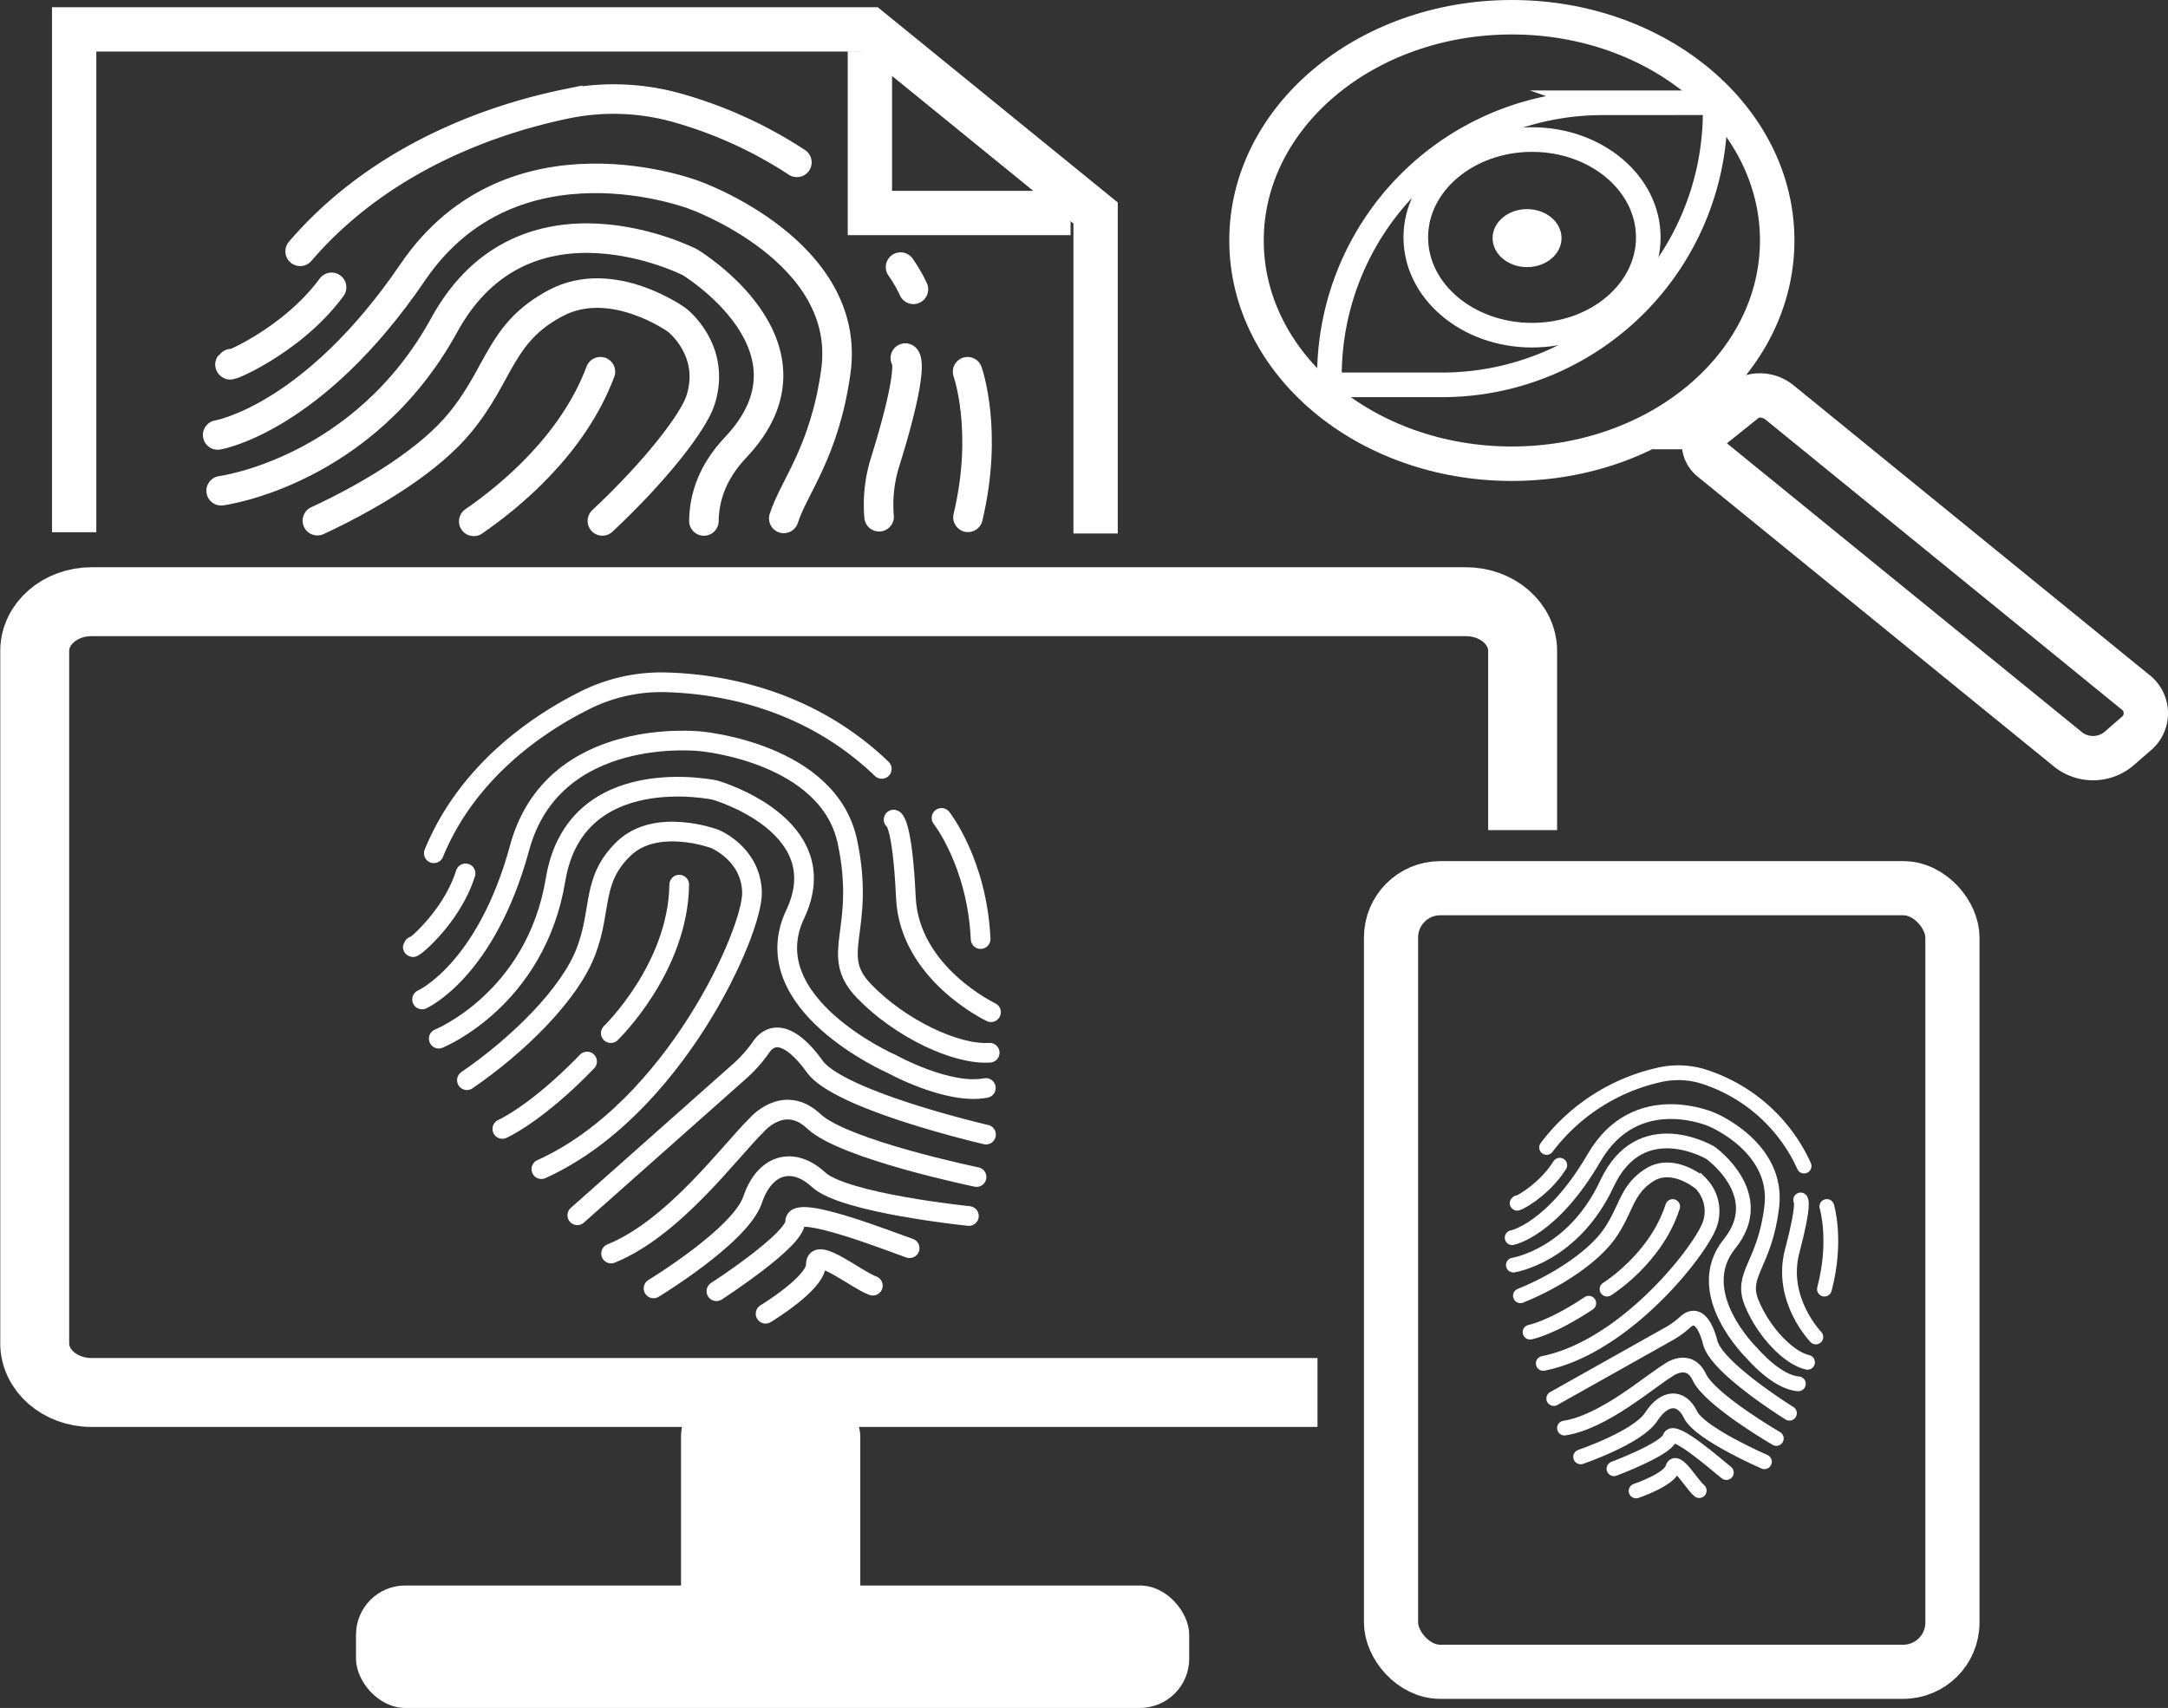 <svg id="brand" xmlns="http://www.w3.org/2000/svg" viewBox="0 0 440.31 346.95"><rect x="0" y="0" width="440.31" height="346.95" fill="#333333" stroke="none"/><defs><style>.cls-1,.cls-2,.cls-4,.cls-5,.cls-6,.cls-7,.cls-8,.cls-9{fill:none;stroke:#fff;stroke-miterlimit:10;}.cls-1{stroke-width:14px;}.cls-2{stroke-width:11px;}.cls-3{fill:#fff;}.cls-4{stroke-width:7px;}.cls-5{stroke-width:9px;}.cls-6,.cls-7,.cls-8,.cls-9{stroke-linecap:round;}.cls-6{stroke-width:4px;}.cls-7{stroke-width:3px;}.cls-8{stroke-width:6px;}.cls-9{stroke-width:5px;}</style></defs><title>icon_branding_white</title><path class="cls-1" d="M300.47,291h-249c-6.37,0-11.53-4.48-11.53-10V140.36c0-5.52,5.16-10,11.53-10H330.61c6.37,0,11.52,4.48,11.52,10v36.4" transform="translate(-32.89 -8.13)"/><rect class="cls-2" x="282.51" y="180.43" width="114.02" height="159.18" rx="10"/><rect class="cls-3" x="72.3" y="322.08" width="169.22" height="24.87" rx="10"/><rect class="cls-3" x="138.31" y="281.83" width="36.41" height="50.12" rx="10"/><ellipse class="cls-4" cx="307.05" cy="48.85" rx="53.89" ry="45.35"/><path class="cls-5" d="M463.15,160.3l3.53-3.07a5.4,5.4,0,0,0-.17-8.56L394.19,89.79a6.36,6.36,0,0,0-7.92.11l-5.75,5a4.21,4.21,0,0,0,.13,6.67L453,160.45A8.19,8.19,0,0,0,463.15,160.3Z" transform="translate(-32.89 -8.13)"/><polyline class="cls-5" points="15.06 108.12 15.06 5.97 176.67 5.97 222.51 43.27 222.51 108.38"/><polyline class="cls-5" points="176.67 10.42 176.67 43.27 217.43 43.27"/><g id="Layer_8_copy" data-name="Layer 8 copy"><path class="cls-6" d="M127.72,227.56c10.36-7.1,20.83-17.4,24.16-26.09s1.06-14.53,7.69-20.94,18.45-2,18.45-2,7.36,2.93,7.6,10.82-15.81,44.09-42.78,56.28" transform="translate(-32.89 -8.13)"/><path class="cls-6" d="M170.84,187.84c-.25,17-13.9,30.16-13.9,30.16" transform="translate(-32.89 -8.13)"/><path class="cls-6" d="M152.12,223.77c-10.33,10.69-17.21,13.69-17.21,13.69" transform="translate(-32.89 -8.13)"/><path class="cls-6" d="M150.14,255l33.16-29.43a27.81,27.81,0,0,0,4.12-4.67c2.51-3.69,6.47-2.31,10.93,3.87,5,6.95,34.79,13.84,34.79,13.84" transform="translate(-32.89 -8.13)"/><path class="cls-6" d="M157,262.77c12.78-5.16,24.23-20.9,29.56-26.09,0,0,5.5-6.53,11.61-.77s33.05,11.32,33.05,11.32" transform="translate(-32.89 -8.13)"/><path class="cls-6" d="M122,219.12s19.69-7.94,23.72-32.28,32.38-18.21,32.38-18.21,24.85,7.11,16.29,25.22S214,224.27,214,224.27s11.48,6.36,19.11,4.87" transform="translate(-32.89 -8.13)"/><path class="cls-6" d="M118.61,211.16s13-5.77,19.82-30.84,36.81-21.59,36.81-21.59S201.17,161,205,179.14s-3.94,22.73,3.36,30.31,18.7,13,25.53,12.53" transform="translate(-32.89 -8.13)"/><path class="cls-6" d="M121,181.46c7.07-17.25,22.1-26.86,31.11-31.28a34.57,34.57,0,0,1,16.14-3.44c10.58.29,28.7,3.16,43.72,17.58" transform="translate(-32.89 -8.13)"/><path class="cls-6" d="M234.16,213.75s-16.58-7.84-17.29-23.28-2.49-15.85-2.49-15.85" transform="translate(-32.89 -8.13)"/><path class="cls-6" d="M232.05,198.89c-.71-15.45-7.94-24.61-7.94-24.61" transform="translate(-32.89 -8.13)"/><path class="cls-6" d="M116.88,200.32c-1.39,1.52,7.5-5.09,10.56-14.77" transform="translate(-32.89 -8.13)"/><path class="cls-6" d="M165.62,269.85s17.67-10.72,20.12-18,8.2-8.88,13.39-4.08,30.54,7.38,30.54,7.38" transform="translate(-32.89 -8.13)"/><path class="cls-6" d="M178.39,270.43s16.12-10.42,16-14.13,20.17,4.36,23.24,5.39" transform="translate(-32.89 -8.13)"/><path class="cls-6" d="M188.38,275s10.33-6.25,10.21-10,8.51,3.27,11.57,4.3" transform="translate(-32.89 -8.13)"/><path class="cls-6" d="M213,294" transform="translate(-32.89 -8.13)"/><path class="cls-7" d="M341.68,271.35c7-2.81,14.59-7.63,18.07-12.56s3.38-9,8.19-12,10.32,1.7,10.32,1.7a8.09,8.09,0,0,1,2,8c-1.4,5-17.06,25.25-33.94,28.6" transform="translate(-32.89 -8.13)"/><path class="cls-7" d="M372.6,253.23C369.17,263.91,359.27,270,359.27,270" transform="translate(-32.89 -8.13)"/><path class="cls-7" d="M355.56,272.87c-7.63,5.09-11.92,5.87-11.92,5.87" transform="translate(-32.89 -8.13)"/><path class="cls-7" d="M348.45,292.23,372,279a18,18,0,0,0,3.12-2.28c2.06-1.93,3.93-.42,5.13,4.19,1.36,5.18,16.06,14.3,16.06,14.3" transform="translate(-32.89 -8.13)"/><path class="cls-7" d="M350.63,298.23c7.87-1.2,17.09-9.29,21-11.7,0,0,4.23-3.24,6.4,1.38s15.62,12.43,15.62,12.43" transform="translate(-32.89 -8.13)"/><path class="cls-7" d="M340.25,265.12s12.14-1.85,19-16.54,21-6.28,21-6.28,12,8.47,3.9,18.5,4.63,22.3,4.63,22.3,4.95,5.85,9.35,6.14" transform="translate(-32.89 -8.13)"/><path class="cls-7" d="M340,259.55s8.1-1.56,16.65-16.25,24-7.7,24-7.7,13.53,5.6,12.08,17.63-6.52,13.69-4.06,19.64,7.56,11.19,11.32,12" transform="translate(-32.89 -8.13)"/><path class="cls-7" d="M347,241.22a39.43,39.43,0,0,1,22.81-14.72,17.22,17.22,0,0,1,9.36.42A33.59,33.59,0,0,1,399.29,245" transform="translate(-32.89 -8.13)"/><path class="cls-7" d="M401.68,279.72s-7.41-7.6-4.8-17.45,1.72-10.38,1.72-10.38" transform="translate(-32.89 -8.13)"/><path class="cls-7" d="M403.42,270c2.61-9.84.49-16.78.49-16.78" transform="translate(-32.89 -8.13)"/><path class="cls-7" d="M341.12,252.45c-1,.73,5-2,8.55-7.62" transform="translate(-32.89 -8.13)"/><path class="cls-7" d="M353.91,304.08s11.59-3.93,14.33-8.14,6.13-4.28,8-.42,15,9.55,15,9.55" transform="translate(-32.89 -8.13)"/><path class="cls-7" d="M360.68,306.49s10.7-4,11.35-6.34,10,6,11.47,7.12" transform="translate(-32.89 -8.13)"/><path class="cls-7" d="M365.17,311s6.77-2.28,7.43-4.63,3.94,3.42,5.39,4.56" transform="translate(-32.89 -8.13)"/><path class="cls-7" d="M388.09,338.37" transform="translate(-32.89 -8.13)"/><path class="cls-8" d="M97.35,113.9c11.91-5.54,23-12.64,28.93-19.87,8.27-10,8.06-18.3,19.51-24.35s24.58,3.45,24.58,3.45,8.08,6.17,4.77,16.36c-1.4,4.29-8.81,14.06-19.91,24.46" transform="translate(-32.89 -8.13)"/><path class="cls-8" d="M154.83,83.64c-5.53,14.74-18.17,25.2-25.72,30.4" transform="translate(-32.89 -8.13)"/><path class="cls-8" d="M77.8,107.82s28.92-3.75,45.31-33.66S173,61.39,173,61.39s28.6,17.23,9.28,37.64c-4.59,4.85-6.38,10-6.43,14.93" transform="translate(-32.89 -8.13)"/><path class="cls-8" d="M77.1,96.49s19.28-3.17,39.63-33.07,57.16-15.68,57.16-15.68,32.2,11.4,28.75,35.9c-2.31,16.44-8.52,23.36-10.57,29.8" transform="translate(-32.89 -8.13)"/><path class="cls-8" d="M215.79,62.39a29.61,29.61,0,0,1,2.61,4.51" transform="translate(-32.89 -8.13)"/><path class="cls-8" d="M93.85,59.18c17-19.8,40.71-27.23,54.3-30a47.71,47.71,0,0,1,22.29.86,87.59,87.59,0,0,1,24.29,11.07" transform="translate(-32.89 -8.13)"/><path class="cls-8" d="M211.43,113.1A28.84,28.84,0,0,1,212.65,102c6.21-20,4.11-21.13,4.11-21.13" transform="translate(-32.89 -8.13)"/><path class="cls-8" d="M229.48,113.22c4.21-17.58-.08-29.58-.08-29.58" transform="translate(-32.89 -8.13)"/><path class="cls-8" d="M79.87,82c-2.47,1.48,12-4.09,20.36-15.5" transform="translate(-32.89 -8.13)"/><path class="cls-8" d="M181.34,234.24" transform="translate(-32.89 -8.13)"/><path class="cls-9" d="M325.47,20.87h22.87a0,0,0,0,1,0,0v1.81a55.5,55.5,0,0,1-55.5,55.5H270a0,0,0,0,1,0,0V76.38a55.5,55.5,0,0,1,55.5-55.5Z"/><ellipse class="cls-9" cx="311.15" cy="48.22" rx="23.61" ry="19.87"/><ellipse class="cls-3" cx="310.14" cy="48.37" rx="7" ry="5.89"/></g></svg>